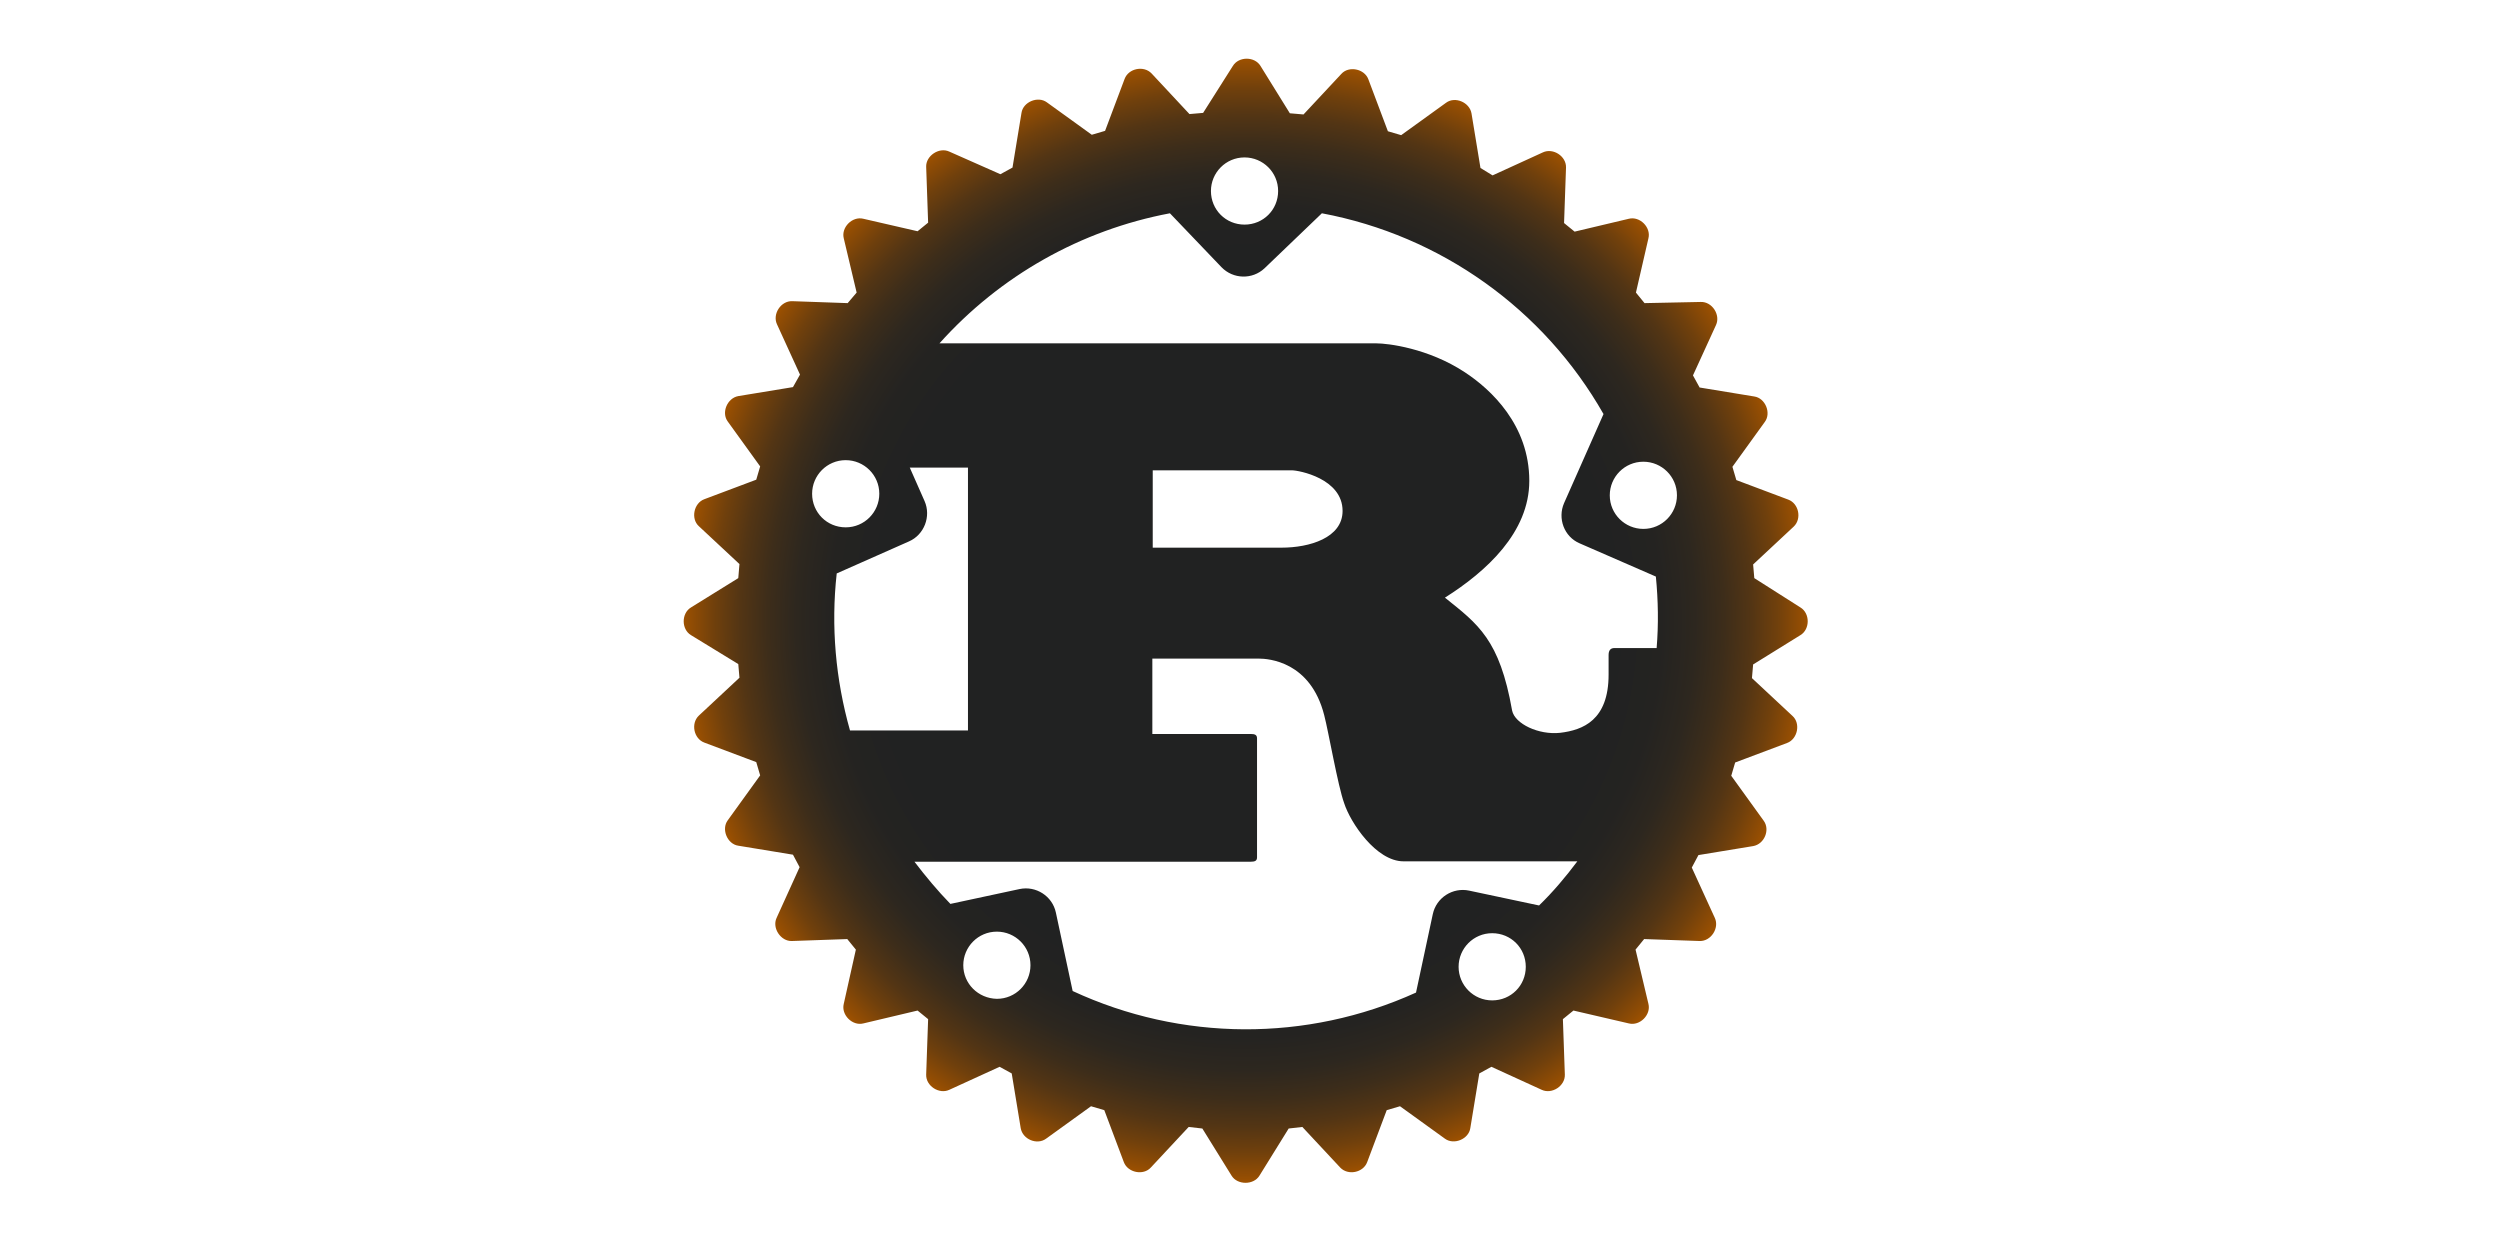 <?xml version="1.0" encoding="utf-8"?>
<!-- Generator: Adobe Illustrator 21.1.0, SVG Export Plug-In . SVG Version: 6.00 Build 0)  -->
<svg version="1.1" id="Layer_1" xmlns="http://www.w3.org/2000/svg" xmlns:xlink="http://www.w3.org/1999/xlink" x="0px" y="0px"
	 viewBox="0 0 640 320" style="enable-background:new 0 0 640 320;" xml:space="preserve">
<style type="text/css">
	.st0{fill:url(#SVGID_1_);}
</style>
<radialGradient id="SVGID_1_" cx="318.9" cy="556.913" r="143.881" gradientTransform="matrix(1 0 0 1 0 -398)" gradientUnits="userSpaceOnUse">
	<stop  offset="0.656" style="stop-color:#212222"/>
	<stop  offset="0.739" style="stop-color:#242321"/>
	<stop  offset="0.799" style="stop-color:#2D271F"/>
	<stop  offset="0.851" style="stop-color:#3D2D1A"/>
	<stop  offset="0.9" style="stop-color:#533514"/>
	<stop  offset="0.946" style="stop-color:#70400C"/>
	<stop  offset="0.989" style="stop-color:#934D03"/>
	<stop  offset="1" style="stop-color:#9E5100"/>
</radialGradient>
<path class="st0" d="M310,48.9c0-4.7,3.8-8.6,8.6-8.6c4.7,0,8.6,3.8,8.6,8.6s-3.8,8.6-8.6,8.6S310,53.7,310,48.9 M207.9,126.4
	c0-4.7,3.8-8.6,8.6-8.6c4.7,0,8.6,3.8,8.6,8.6c0,4.7-3.8,8.6-8.6,8.6S207.9,131.2,207.9,126.4 M412.1,126.8c0-4.7,3.8-8.6,8.6-8.6
	c4.7,0,8.6,3.8,8.6,8.6c0,4.7-3.8,8.6-8.6,8.6C416,135.4,412.1,131.6,412.1,126.8 M232.7,138.6c3.9-1.7,5.7-6.4,4-10.3l-3.8-8.6
	h14.9V187h-30.2c-3.7-13.1-4.9-26.7-3.4-40.2L232.7,138.6z M295.1,140.2v-19.8h35.6c1.8,0,13,2.1,13,10.4c0,6.9-8.5,9.4-15.6,9.4
	L295.1,140.2z M246.6,247.1c0-4.7,3.8-8.6,8.6-8.6c4.7,0,8.6,3.8,8.6,8.6c0,4.7-3.8,8.6-8.6,8.6
	C250.4,255.6,246.6,251.8,246.6,247.1 M373.4,247.5c0-4.7,3.8-8.6,8.6-8.6s8.6,3.8,8.6,8.6s-3.8,8.6-8.6,8.6
	S373.4,252.2,373.4,247.5 M376.1,228c-4.2-0.9-8.4,1.8-9.3,6l-4.3,20.1c-28,12.7-60.1,12.5-87.9-0.4l-4.3-20.1
	c-0.9-4.2-5.1-6.9-9.3-6l-17.7,3.8c-3.3-3.4-6.3-7-9.2-10.8h86.1c1,0,1.6-0.2,1.6-1.1V189c0-0.9-0.6-1.1-1.6-1.1H295v-19.3h27.2
	c2.5,0,13.3,0.7,16.8,14.5c1.1,4.2,3.5,18.1,5.1,22.5c1.6,5,8.2,14.9,15.2,14.9h44.5c-3,4-6.2,7.8-9.8,11.3L376.1,228z M423.9,147.6
	c0.6,6.1,0.7,12.2,0.2,18.3h-10.8c-1.1,0-1.5,0.7-1.5,1.8v5c0,11.7-6.6,14.2-12.4,14.9c-5.5,0.6-11.6-2.3-12.3-5.7
	c-3.2-18.2-8.7-22.1-17.2-28.9c10.6-6.7,21.6-16.7,21.6-29.9c0-14.3-9.8-23.4-16.5-27.8c-9.4-6.2-19.8-7.4-22.6-7.4H240.5
	c15.5-17.3,36.2-29,59-33.3l13.2,13.8c3,3.1,7.9,3.2,11,0.3l14.7-14.1c30.4,5.7,56.8,24.5,72.1,51.4l-10.1,22.8
	c-1.7,3.9,0,8.6,4,10.3L423.9,147.6z M449.1,148l-0.3-3.5l10.4-9.7c2.1-2,1.3-5.9-1.4-6.9l-13.3-5l-1-3.4l8.3-11.5
	c1.7-2.3,0.1-6.1-2.7-6.5l-14-2.3l-1.7-3.1l5.9-12.9c1.2-2.6-1-6-3.9-5.9L421,77.6l-2.2-2.7L422,61c0.7-2.8-2.2-5.7-5-5l-13.9,3.3
	l-2.7-2.2l0.5-14.2c0.1-2.9-3.3-5.1-5.9-3.9l-12.9,5.9L379,43l-2.3-14c-0.5-2.8-4.2-4.4-6.5-2.7l-11.5,8.3l-3.4-1l-5-13.3
	c-1-2.7-5-3.5-6.9-1.4l-9.7,10.4l-3.5-0.3l-7.5-12.1c-1.5-2.5-5.6-2.5-7.1,0l-7.6,12l-3.5,0.3l-9.7-10.4c-2-2.1-5.9-1.3-6.9,1.4
	l-5,13.3l-3.4,1L268,26.2c-2.3-1.7-6.1-0.1-6.5,2.7l-2.3,14l-3.1,1.7L243,38.8c-2.6-1.2-6,1.1-5.9,3.9l0.5,14.3l-2.7,2.2L221,56
	c-2.8-0.7-5.7,2.2-5,5l3.3,13.9l-2.3,2.7l-14.2-0.5c-2.9-0.1-5.1,3.3-3.9,5.9l5.9,12.9l-1.8,3.2l-14,2.3c-2.8,0.5-4.4,4.2-2.7,6.5
	l8.3,11.5l-1,3.4l-13.3,5c-2.7,1-3.5,5-1.4,6.9l10.4,9.7L189,148l-12.1,7.5c-2.5,1.5-2.5,5.6,0,7.1L189,170l0.3,3.5l-10.4,9.7
	c-2.1,2-1.3,5.9,1.4,6.9l13.3,5l1,3.4l-8.3,11.5c-1.7,2.3-0.1,6.1,2.7,6.5l14,2.3l1.7,3.2l-5.9,13c-1.2,2.6,1.1,6,3.9,5.9l14.2-0.5
	l2.2,2.7L216,257c-0.7,2.8,2.2,5.7,5,5l13.9-3.3l2.7,2.2l-0.5,14.2c-0.1,2.9,3.3,5.1,5.9,3.9l12.9-5.9l3.1,1.7l2.3,14
	c0.5,2.9,4.2,4.4,6.5,2.7l11.5-8.3l3.4,1l5,13.3c1,2.7,5,3.5,6.9,1.4l9.7-10.4l3.5,0.4l7.5,12.1c1.5,2.4,5.6,2.4,7.1,0l7.5-12.1
	l3.5-0.4l9.7,10.4c2,2.1,5.9,1.3,6.9-1.4l5-13.3l3.4-1l11.5,8.3c2.3,1.7,6.1,0.1,6.5-2.7l2.3-14l3.1-1.7l12.9,5.9
	c2.6,1.2,6-1,5.9-3.9l-0.5-14.2l2.7-2.2L417,262c2.8,0.7,5.7-2.2,5-5l-3.3-13.9l2.2-2.7l14.2,0.5c2.9,0.1,5.1-3.3,3.9-5.9l-5.9-12.9
	l1.7-3.2l14-2.3c2.9-0.5,4.4-4.2,2.7-6.5l-8.3-11.5l1-3.4l13.3-5c2.7-1,3.5-5,1.4-6.9l-10.4-9.7l0.3-3.5l12.1-7.5
	c2.5-1.5,2.5-5.6,0-7.1L449.1,148z"/>
</svg>
